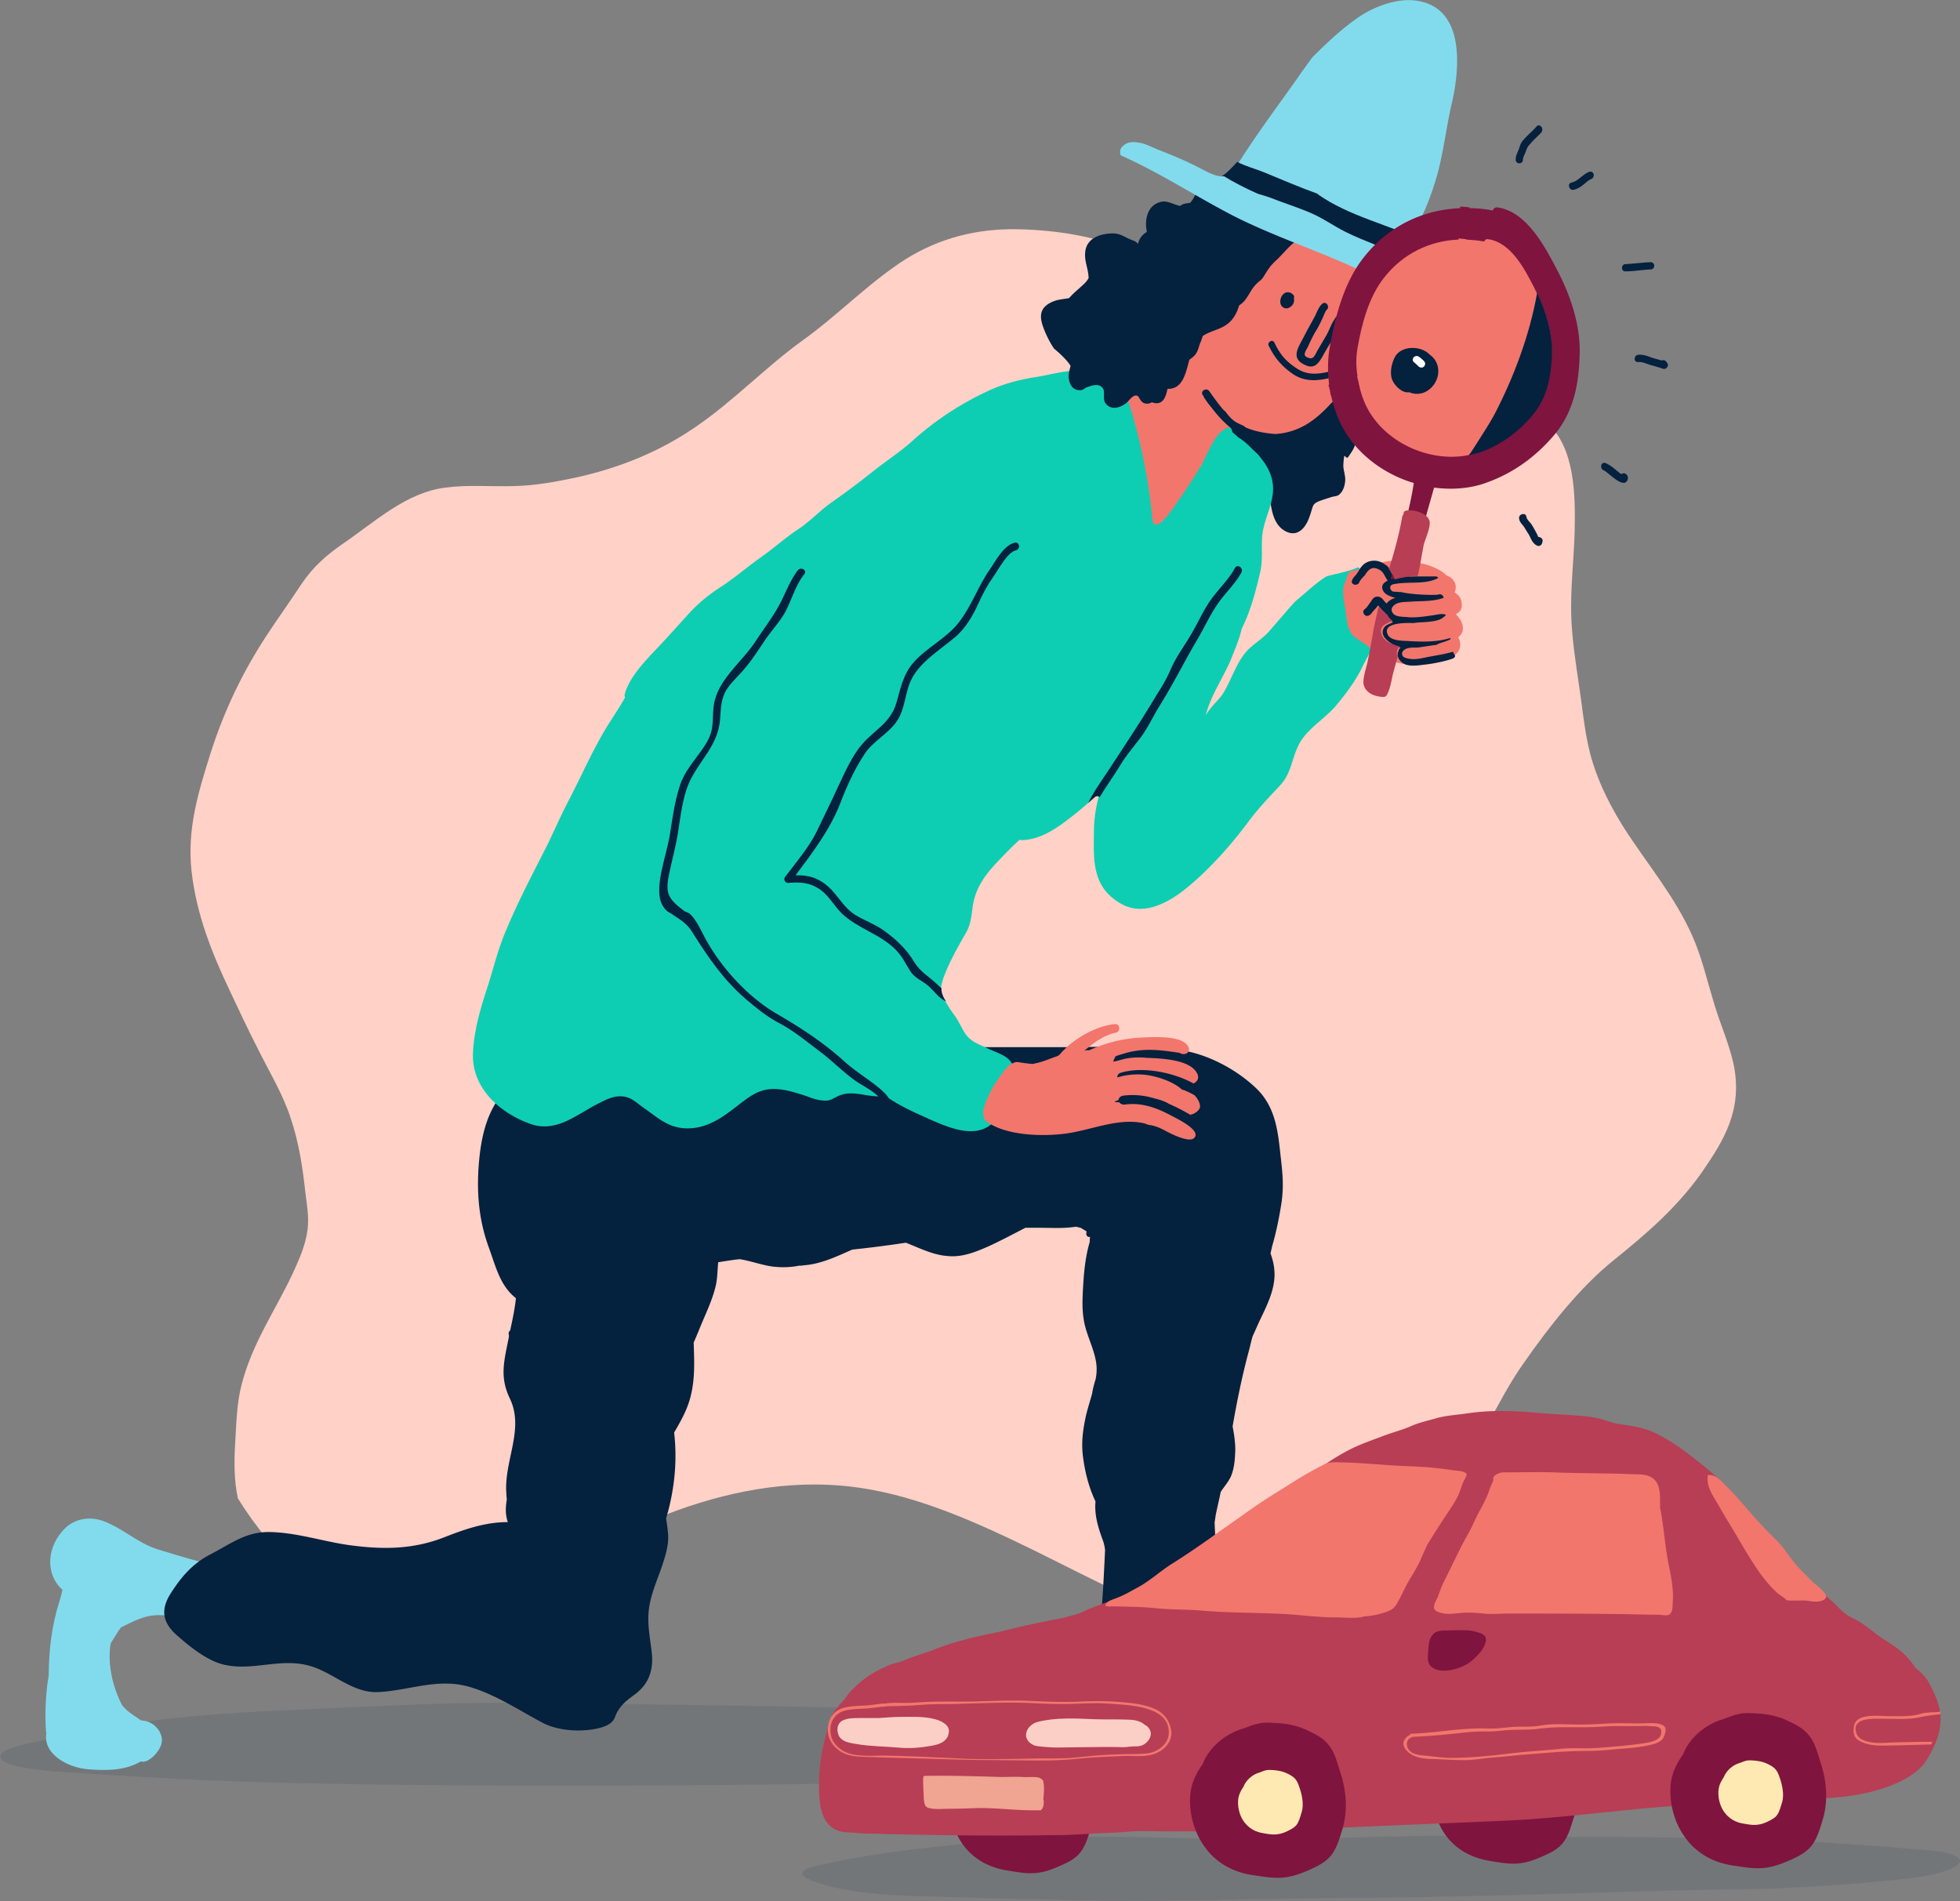 <svg width="400" height="388" fill="none" xmlns="http://www.w3.org/2000/svg"><rect width="100%" height="100%" fill="#808080" stroke="none"/><g clip-path="url(#clip0)"><path d="M353.801 217.239c-.938-4.296-2.736-8.202-3.987-12.42-1.407-4.609-2.501-9.452-4.455-13.826-3.596-8.124-9.303-14.764-13.993-22.107-2.58-4.14-4.847-8.515-6.332-13.28-1.563-4.999-1.954-10.233-2.736-15.389-.703-4.843-1.485-9.686-1.641-14.607-.157-5.781.547-11.483.703-17.186.157-7.264.078-16.873-5.472-21.95-5.003-4.609-12.273-6.874-18.448-6.874-8.599 0-17.588 3.203-26.187 1.562-8.599-1.64-14.462-6.952-20.403-13.983-5.55-6.561-11.804-12.42-19.386-15.7-7.426-3.204-15.869-4.532-23.764-4.688-8.208-.156-15.869 1.719-22.982 6.171-7.427 4.765-13.68 11.327-20.872 16.483-7.504 5.39-14.071 12.342-21.731 17.576-7.505 5.233-16.025 8.592-24.702 10.467-4.065.86-8.287 1.64-12.508 1.719-4.69.156-9.302-.313-13.992.312-8.052 1.016-14.227 6.874-20.872 11.405-3.361 2.344-6.097 4.687-8.52 8.28-2.346 3.594-4.847 7.031-7.192 10.624-4.847 7.421-8.52 15.076-11.335 23.825-2.502 7.968-4.847 15.467-3.908 24.138 1.016 8.905 4.142 16.717 7.895 24.606 1.798 3.828 3.596 7.656 5.55 11.483 2.345 4.765 5.16 9.296 6.8 14.374 1.642 4.843 2.424 9.92 2.971 14.998.313 2.578.782 5.077.47 7.655-.392 3.281-1.799 6.328-3.128 9.218-3.517 7.421-8.207 14.139-10.318 22.419-1.016 3.75-1.095 8.124-1.33 12.03-.234 3.749-.234 7.577.548 11.248 3.596 5.781 7.895 11.015 12.82 15.389 10.71 9.53 24.311 10.702 37.444 6.015 12.273-4.374 22.904-12.342 35.02-17.263 11.804-4.844 24.468-7.734 37.21-6.797 12.507.938 24.233 5.781 35.489 11.093 12.351 5.859 24.311 12.655 37.288 17.185 10.944 3.906 22.357 6.406 33.613 2.5 3.283-1.172 6.254-2.656 9.224-4.374 1.798-3.75 3.049-7.656 4.378-11.562 1.72-4.765 4.221-8.983 5.941-13.748 1.72-4.921 4.065-8.827 6.488-13.28 2.423-4.452 4.69-8.827 7.583-12.889 5.237-7.499 11.491-15.466 18.448-21.013 6.566-5.312 12.585-10.467 17.667-17.576 4.768-6.874 8.52-13.045 6.644-22.263z" fill="#FFD1C7"/><path opacity=".1" d="M269.533 353.942c-11.335-2.11-25.093-2.734-37.287-3.594-14.149-.937-28.376-1.093-42.682-1.406-14.07-.312-28.141-.703-42.212-.859-14.931-.156-29.861-.547-44.792-.547-14.462 0-28.845.859-43.228 1.484-13.055.547-26.031 1.485-38.07 3.672-4.846.859-9.77 1.875-14.383 2.89-2.189.469-5.628 1.25-6.488 2.265-2.502 3.047 11.178 3.75 15.79 4.062 13.368.86 26.891 1.641 40.493 1.953 34.473.781 69.416.781 103.967.313 15.009-.156 30.487-.391 45.183-1.719 10.866-.937 21.731-1.64 32.519-2.578 10.944-.078 25.405.157 35.411-1.796 7.348-1.25.157-3.359-4.221-4.14zM399.062 378.782c-2.032-1.015-5.941-1.171-8.755-1.406-5.159-.468-10.319-.781-15.556-1.172-19.387-1.327-39.32-1.249-58.863-1.328-10.24-.078-20.559-.312-30.721-.078-7.27.157-14.54.391-21.731.703-3.753-.078-7.583-.078-11.335-.156-9.928-.078-19.777-.547-29.705-.469-9.381.079-18.527.704-27.594 1.641-8.599.937-17.276 1.875-25.25 3.671-1.641.391-5.159.86-5.706 1.875-.547.938 1.72 1.797 3.205 2.265 5.941 2.031 14.54 2.578 21.732 2.735 9.849.312 19.699.546 29.626.781 18.449.39 36.819-.235 55.189-.469 3.987 0 8.051 0 12.038-.078 1.564 0 3.127-.078 4.69-.078 16.651-.313 33.223-.86 49.873-1.328 9.146-.235 18.136-.156 27.282-.703 4.456-.235 8.99-.547 13.367-.938 4.143-.39 8.912-.703 12.82-1.484 3.127-.625 8.521-2.421 5.394-3.984z" fill="#04213E"/><path d="M54.25 321.992c-.703-.624-1.797-.624-2.579-.781-2.11-.39-4.3-.781-6.41-1.328-4.378-1.015-8.833-2.343-13.133-3.671-4.143-1.328-7.191-4.375-11.1-5.781-2.658-.937-5.628-.546-7.739 1.485-3.674 3.593-4.221 9.217-.547 12.576-.156.703-.313 1.406-.547 2.109-1.72 5.39-2.19 10.155-2.267 15.467-.078.469-.157 1.016-.235 1.484-.39 3.047-.547 6.64-.312 9.687 0 .156 0 .39.078.546-.704 4.297 4.456 7.031 8.599 7.343 3.36.235 6.879.313 10.005-1.25.235-.156.47-.234.782-.39.156.078.391.156.547.078 1.486-.234 3.127-2.187 3.518-3.515.547-1.797-.704-3.672-2.267-4.453-.547-.312-1.25-.39-1.876-.468-.938-.625-1.876-1.25-2.658-1.875-.469-.391-.782-.781-1.172-1.172-2.033-3.906-3.05-8.749-2.346-12.655.704-1.093 1.33-2.265 2.111-3.281 2.501-1.171 4.612-2.499 7.817-2.499.86 0 1.954.156 3.049.156 1.329.312 2.658.547 3.908.859 3.44.703 7.036 2.109 10.553 2.422 1.33.078 2.502 0 3.284-1.016 1.094-.546 1.328-1.484 1.485-3.124.234-2.031 1.094-5.468-.547-6.953z" fill="#82DBED"/><path d="M261.56 245.283c.469-3.515.156-6.093-.235-9.53-.547-5.156-1.094-9.999-5.081-13.749-3.909-3.671-9.381-6.639-14.696-7.577-7.505-1.25-15.4-.703-23.061-.703h-25.64c-3.83 0-7.426.235-11.256.625-3.44.391-6.801.156-10.319.781-2.97.469-6.097 1.172-9.146 1.484-1.094-.078-2.11 0-3.127.157-1.563 0-3.126-.157-4.612-.078h-.234c-1.642-.469-3.361-.86-5.081-1.25-6.254-1.25-12.429-1.094-18.761-1.094-5.785 0-11.648-.625-17.198 1.484-4.299 1.641-8.52 4.531-11.256 8.281-3.05 4.14-3.909 9.608-4.222 14.685-.312 5.468.235 10.624 2.111 15.78 1.407 3.827 2.267 7.811 5.55 10.389-.234 2.187-.703 4.374-1.172 6.562-.157.156-.313.312-.313.547 0 .156 0 .39.078.546 0 .157-.078.313-.078.469-.938 4.765-1.876 7.89.234 12.342 3.049 6.25-1.25 12.811-.703 19.451 0 .469.078.859.078 1.25-.156.937-.234 1.875-.156 2.812.078.547.156 1.172.391 1.719-4.612 0-8.677 1.406-13.055 3.124-6.254 2.422-12.195 2.5-18.84 1.641-5.471-.703-10.865-2.578-16.493-2.734-5.003-.157-8.052 2.343-12.273 4.53-3.674 1.875-6.02 4.609-8.286 8.202-1.954 3.203-1.485 5.781 1.329 8.281 2.736 2.421 6.566 5.546 10.24 6.171 5.707 1.093 11.179-1.562 17.041.156 4.847 1.406 8.677 5.624 13.993 5.312 6.02-.313 11.647-2.734 17.745-1.25 5.394 1.328 10.787 4.921 15.634 7.499 3.361 1.797 8.599 2.031 12.195.938.938-.313 1.641-.625 2.267-1.406.39-.547.469-1.094.781-1.641 1.016-1.797 2.189-2.578 3.752-3.749 2.971-2.266 3.753-5.312 3.284-8.828-.313-2.577-.782-4.999-.626-7.577.235-3.437 1.642-6.405 2.736-9.608.704-2.109 1.485-4.531 1.251-6.796-.078-.937-.235-2.031-.391-3.047.156-.468.235-.937.391-1.327 1.407-5.39 1.876-10.702 1.251-16.17.86-1.485 1.719-2.969 2.423-4.609 1.954-4.531 1.72-9.062 1.563-13.749.313-.703.626-1.484.938-2.187 1.173-3.046 2.736-6.015 3.518-9.217.391-1.563.391-3.281.547-5 1.486-.234 2.893-.469 4.378-.625 2.501.391 5.081 1.406 7.27 1.563 1.641.156 3.283.078 4.846-.235.313 0 .626 0 .938-.078 3.518-.234 6.723-1.797 9.928-3.203 3.674-.39 7.348-.859 10.944-1.406.156.078.235.078.391.156 2.736 1.094 5.394 2.422 8.364 2.578 2.971.235 5.707-.937 8.364-2.109 2.502-1.172 4.847-2.421 7.27-3.671h2.893c2.345 0 4.612.156 6.957-.156.156 0 .234 0 .391-.079.312.079.703.157 1.016.235.313.156.625.39.938.547.078.078.234.156.313.234-.235.469 0 1.172.625 1.094h.078c-.078.312-.078.703-.078 1.015-.86 2.89-1.173 6.015-1.329 8.749-.156 2.656-.313 5.156.235 7.812.625 3.046 2.579 6.405 2.501 9.53 0 .625-.078 1.328-.234 2.031a19.361 19.361 0 0 0-.704 2.89c-.469 1.718-1.016 3.359-1.329 4.843-.547 2.656-.86 4.999-.547 7.734.391 3.202 1.172 6.405 2.58 9.373-.235 2.656.469 5.156 1.485 7.89.234.625.391 1.328.469 2.031-.157 3.359-.313 6.64-.547 10.077-.235 3.359-1.017 7.421 2.814 8.983 3.596 1.484 8.208-.39 11.022-2.656.625-.468 1.172-1.015 1.72-1.64 1.016-.313 1.876-.937 2.423-1.953.469-.781.625-1.64.703-2.578 1.095-1.953 1.955-4.062 2.58-6.171.235-.312.469-.703.704-1.094 1.485-2.734 1.016-5.624.938-8.592.078-.547.156-1.016.234-1.563.313-1.562.704-3.124 1.016-4.687.704-1.093 1.72-2.187 2.189-3.437.626-1.64.704-3.28.782-5.077 0-1.641-.235-3.203-.547-4.843.86-5 1.876-9.999 3.205-14.998.312-1.094.547-2.266.86-3.359.469-1.016.938-2.11 1.407-3.125 1.563-3.281 3.361-6.718 3.048-10.389-.078-1.172-.391-2.344-.781-3.438.078-.468.234-.937.312-1.406.86-2.968 1.486-6.014 1.955-9.139zM275.396 81.865c-1.095-.703-2.267-.312-3.362.156-2.657.938-5.003 2.5-7.739 3.437-2.814.938-5.55.782-8.364 1.328a4.524 4.524 0 0 0-1.641.547c-.313-.156-.548-.312-.86-.312a.708.708 0 0 0-.547.234 6.726 6.726 0 0 0-1.408-1.093c-.469-.235-1.25.078-1.172.624.078.625.391 1.25.782 1.797.39.547.86 1.016 1.485 1.406.391.313.782.547 1.172.86.157.078.235.156.391.156 1.486 1.328 2.814 2.421 3.596 4.53.782 2.11 1.173 4.219 1.485 6.484.313 2.343.782 5.156 3.127 6.405 2.502 1.328 4.143-.781 4.847-2.812 1.172-3.124.078-2.734 4.456-4.14.469-.156 1.016-.156 1.485-.39 1.016-.703 1.407-2.11 1.407-3.281 0-.86-.391-1.953-.391-2.813.235-3.827.313-.546 1.173-1.952.703-1.094 1.094-1.484 1.407-2.969.625-2.187.938-6.796-1.329-8.202z" fill="#04213E"/><path d="M279.773 120.689c-.547-1.953-1.407-3.828-2.579-4.922-2.033.938-4.3 1.25-6.488 1.875-2.267 1.406-4.222 3.359-6.332 5.078-.313.312-.626.703-.938 1.015a20460.11 20460.11 0 0 0-4.456 5.156c-1.251 1.406-2.971 2.421-4.299 3.749-2.346 2.422-3.284 6.015-5.082 8.905-.703 1.172-2.657 2.813-3.517 4.453.938-4.062 3.908-8.202 5.315-11.874.782-1.953 1.564-3.827 2.033-5.858 1.798-3.515 2.892-7.812 3.752-11.483.547-2.422.234-4.765.391-7.187.234-3.125 1.876-5.859 2.189-8.905.312-2.734-.782-5.234-2.502-7.265-.469-.703-1.172-1.25-1.72-1.797-.859-.859-1.719-1.718-2.814-2.343-.391-.39-.781-.703-1.172-1.015l-.469-1.406c-.079-.235-.235-.313-.391-.47-.157-.155-.391-.155-.626-.155-.39-.079-.781.156-.781.625-.078 0-.157 0-.235.078-.156 0-.312 0-.469.078-.469 0-.938.625-.625 1.171 0 .079.078.079.078.157-1.407 1.562-2.111 3.515-2.97 5.39-.157.39-.001.78.234 1.015l-1.173 1.64c-2.345 3.438-4.768 6.797-7.113 10.234v-.235c0-3.124 1.172-6.483 1.329-9.608.234-3.984 1.172-10.702-2.423-13.592-4.065-3.28-9.928-7.42-15.322-7.577-3.283-.078-6.41.937-9.615 1.406-3.205.547-6.175 1.328-9.068 2.656a62.115 62.115 0 0 0-15.712 10.311c-2.502 2.265-5.316 4.062-7.974 6.171a169.745 169.745 0 0 1-8.442 6.328c-2.501 1.718-4.456 3.983-7.035 5.624-2.58 1.718-4.769 3.749-7.348 5.546-2.893 2.031-5.629 4.453-8.599 6.327-2.502 1.641-4.612 3.438-6.567 5.625-2.345 2.578-4.69 5.234-7.113 7.733-2.111 2.266-4.847 5.312-5.628 8.359-.079.234 0 .468.078.625-1.329 2.421-2.971 4.686-4.378 7.108-2.579 4.453-4.612 9.061-6.957 13.592-2.032 3.828-3.674 7.89-5.706 11.717-2.502 4.922-5.082 9.921-7.192 14.999-1.642 3.749-2.58 7.733-3.83 11.639-1.408 4.296-2.737 8.749-2.971 13.28-.47 7.186 5.316 12.498 11.804 14.763 3.048 1.094 6.019.157 8.677-1.328 1.798-.937 3.517-2.109 5.315-2.968 1.955-1.015 3.987-1.953 6.254-.937 1.016.468 1.876 1.328 2.814 1.953 2.814 1.952 4.769 3.905 8.286 4.14 4.065.234 7.192-1.797 10.319-4.219 2.189-1.64 4.143-3.437 6.957-3.749 2.032-.234 4.456.39 6.41 1.015 1.407.391 2.736 1.094 4.221 1.25 1.876.235 2.033-.234 3.44-.859 3.127-1.484 6.332.547 9.615-.078 2.501 1.796 5.315 3.124 8.13 4.374 5.706 2.578 12.507 5.625 15.868-1.796 1.016-2.266 2.658-5 2.345-7.578-.312-2.89-2.736-3.437-5.159-4.53-1.876-.938-3.752-1.406-4.925-3.281-.781-1.172-1.25-2.422-2.11-3.593-1.173-1.563-2.111-3.203-2.893-4.844.235-2.187 1.017-3.905 1.955-5.936 1.016-2.11 2.11-4.062 3.283-6.093.938-1.641 1.094-3.281 1.329-5.078.469-3.749 2.345-6.484 4.924-9.218 1.486-1.562 3.049-3.202 4.691-4.686.078.078.234.078.391.078h.39c4.065-.235 7.661-3.047 10.71-5.468 1.72-1.407 3.361-2.813 4.925-4.375-.782 2.656-1.251 5.312-1.251 8.124-.078 6.015-.391 11.405 5.628 14.764 4.69 2.656 10.084-.547 13.68-3.593 4.612-3.828 8.99-8.827 12.507-13.593 1.876-2.499 4.143-4.843 6.254-7.108 2.423-2.656 2.267-5.781 4.065-8.827 1.798-2.89 4.925-4.687 7.113-7.187 2.033-2.421 4.065-5.077 5.472-7.968 1.095-2.265 2.58-4.296 2.58-6.796.235-3.124 0-5.936-.782-8.748z" fill="#0DCEB2"/><path d="M277.663 48.744c-4.691-3.593-11.804-6.718-17.823-6.562-3.596.079-7.974 1.172-11.1 3.047-2.189 1.328-3.596 3.28-5.082 5.234-.547 1.718-.938 3.437-1.329 5.233-1.172 3.203-2.423 6.484-3.83 9.609-1.563 3.437-3.283 7.343-5.472 10.623-1.798.625-3.518 1.328-5.315 2.11 2.579 2.187 3.517 7.108 4.299 9.92a113.75 113.75 0 0 1 3.205 18.435c.078.079.078.079.078.157.938 2.421 5.003-4.14 5.628-5 1.486-2.109 2.815-4.218 4.143-6.405 1.173-1.953 2.736-6.562 5.082-7.655.39-.235.781-.235 1.172-.235-.078-.078-.156-.078-.234-.156.156-.078.312-.078.469-.078.156 0 .312-.078.469-.078H252.257c.391.078.782.078 1.251 0h.078c1.954 1.015 4.456 1.484 6.723 1.64 5.628-.39 9.068-3.593 12.585-7.655.157-.234.391-.234.547-.234 1.72-1.094 3.205-2.422 4.691-3.906.781-3.36 1.172-6.874 2.032-10.077 1.72-6.484 3.518-13.358-2.501-17.967z" fill="#F2766C"/><path d="M264.061 60.852c.078-.234.078-.469-.156-.703-.626-.625-1.486-.703-2.111 0-.469.547-.703 1.484-.313 2.187.391.625 1.173.781 1.72.39.704-.39 1.016-1.093.86-1.874 0 .078.078.078 0 0zM274.301 63.274h-.156c-.547-.157-.938.312-.938.703-.313.468-.704.859-.938 1.328-.625.937-.938 1.952-1.485 2.968-.626 1.094-1.251 2.11-1.876 3.203-.548.937-.782 1.953-1.876 1.562-1.408-.469-.548-1.328-.079-2.343.469-1.016.938-2.031 1.486-2.969.547-.86.938-1.64 1.328-2.5.157-.234.704-1.718.939-1.952.781-.547 0-1.875-.782-1.328-.782.625-1.095 1.64-1.564 2.578-.703 1.327-1.485 2.655-2.188 4.061-1.017 2.032-2.814 4.297-.235 5.703 2.111 1.172 2.971.234 4.065-1.719 1.485-2.734 3.361-5.312 4.612-8.046.391-.546.235-1.093-.313-1.25zM262.81 40.698c-3.908-1.797-7.348-4.53-11.647-5.312-.078 0-.078 0-.157-.078-.938.157-1.641.469-2.266 1.25-.079.156-.235.313-.313.469-1.095-.157-2.189.078-3.049.703-1.172.86-1.485 2.656-2.501 3.671-.547.078-1.095.156-1.329.235-.235.078-.469.234-.704.39-1.25-.234-2.579-1.094-3.752-.86-2.423.47-3.283 2.657-3.205 4.844 0 .313.078.781.156 1.328-.859.547-1.485 1.172-1.797 2.422-.235-.235-.47-.47-.86-.625-1.876-.625-2.658-1.64-4.769-1.484-2.501.156-5.003 1.171-5.159 3.983-.156 1.719.703 3.438.703 5.156a5.9 5.9 0 0 1-.859 1.094c-.782.78-2.111 1.796-3.127 2.968-.86.156-1.798.234-2.658.469-2.58.859-3.596 2.265-2.814 4.843.469 1.562 1.485 3.671 2.423 5 0 0 2.502 2.03 3.361 3.514-.234.938-.547 1.875-.312 2.89.312 1.485 1.25 2.266 2.579 2.032.391-.078.626-.39 1.017-.547.938-.313 2.579-1.016 3.361.312.391.547-.078 2.031.391 2.813 1.016 1.562 2.814 1.171 4.143.234.782-.547 1.485-1.953 2.423-1.64.391.156.626 1.171 1.329 1.484.625.234 1.173.156 1.642-.156.625.234 1.25.312 1.798 0 .859-.47 1.172-1.641 1.407-2.735 3.048.079 3.674-2.968 4.455-5.936.469-.313.938-.703 1.251-1.094.547-.781.625-1.406.938-2.265.235-.469.391-1.016.547-1.484 1.955-1.329 4.456-1.329 6.098-3.516.625-.78 1.016-1.718 1.329-2.734.469-.312.938-.703 1.328-1.25 1.017-1.406 1.173-2.187 2.502-3.437.625-.547.782-.547 1.251-1.328 1.016-1.64 1.25-2.03 2.579-3.28 1.251-1.172 2.189-2.422 3.518-3.516a17.874 17.874 0 0 0 1.72-1.718c.86-.938 1.876-1.485 2.892-2.11.704-.468 1.329-.937 1.876-1.484-2.579-1.328-5.159-2.265-7.739-3.515zM261.872 90.692c-2.736-.234-5.628-1.953-8.051-3.75-.235-.156-.548-.234-.782-.39-1.251-.469-2.111-1.406-2.971-2.578-.078-.078-.234-.156-.312-.234-1.095-1.25-2.033-2.578-2.971-3.906-.547-.781-1.876-.078-1.329.781.079.157.157.235.235.39v.079c.469.703 1.016 1.484 1.563 2.11 1.642 2.186 3.596 4.14 5.863 5.545.391.313.782.547 1.251.86.078.078.234.156.313.234 2.188 1.328 4.69 2.421 7.035 2.656 1.329 0 1.329-1.719.156-1.797z" fill="#04213E"/><path d="M271.565 75.772c-2.814.703-5.003.86-7.348-.86-1.954-1.327-3.126-2.811-4.143-4.999-.391-.78-1.485-.078-1.172.625 1.25 2.578 2.814 4.375 5.159 5.937 2.501 1.563 5.159 1.25 7.817.547.86-.234.547-1.484-.313-1.25z" fill="#04213E"/><path d="M303.381 61.946c-.547-.39-1.016-.703-1.564-1.094-1.876-.937-3.908-1.64-5.55-2.343-2.892-1.172-5.706-2.578-8.286-4.297-.078-.078-.156-.078-.234-.156.312-2.11.625-4.296.938-6.405.625-1.719 1.485-3.438 2.189-5a60.311 60.311 0 0 0 2.501-7.187c1.251-4.686 1.798-9.53 2.892-14.295 1.72-7.343 2.814-20.075-7.739-21.09-3.908-.391-8.598 1.483-11.725 3.749-3.205 2.265-6.176 5.077-8.99 7.89-1.251 1.718-2.501 3.436-3.674 5.155-3.908 5.468-7.895 10.858-11.491 16.56-2.345 3.672-4.065 2.813-7.661.938-2.814-1.484-5.862-2.734-8.833-3.906-.938-.39-1.876-.86-2.892-1.172-1.251-.312-2.58-.468-3.518.079-1.173.703-1.329 1.484-1.016 2.343 7.973 3.515 15.399 8.436 23.138 12.42 7.896 3.984 16.416 6.796 24.468 10.468 4.534 2.03 8.911 4.452 13.289 6.796.234.156.547.312.782.39.703.313 1.328.547 2.032.86 3.049 1.25 5.785 2.265 8.99 2.89 1.094.234 2.97 1.016 3.752-.234.86-1.485-.938-2.813-1.798-3.36z" fill="#82DBED"/><path d="M268.986 39.683l-.157-.157c-3.674-1.328-7.113-2.812-10.709-4.296-1.876-.781-3.83-1.25-5.628-2.187-.938 1.015-1.798 1.953-2.893 2.812 2.267 1.406 4.612 2.578 7.036 3.671 1.016.313 1.876.547 2.501.782 2.736 1.093 5.55 1.953 8.286 3.124 2.58 1.094 4.691 2.656 7.192 3.906 2.032 1.015 4.221 1.875 6.332 2.734 1.876.703 4.456 1.875 6.488 1.875.469 0 1.173-.313 1.876-.86.078-.078.078-.156.156-.234.235-.547.47-1.172.704-1.718-6.957-3.36-14.852-5-21.184-9.452z" fill="#04213E"/><path d="M262.81 350.661c-2.188-.235-4.534.469-6.801.39-3.674-.078-7.035-.859-10.318-2.656-3.909-2.109-7.739-5.936-6.879-10.779.469-2.578 1.798-4.609 1.563-7.343-.078-.86-1.329-.938-1.485-.157-2.423-1.796-6.41-1.171-8.911 0-.704.313-1.251.782-1.564 1.407-.391-.079-.938.156-.938.781 0 5.312-2.501 11.405-4.456 16.248-.312.703-.547 1.484-.625 2.187-.235 0-.469.078-.547.391 0 .078 0 .156-.078.156v.078c-.079.312-.157.703-.157 1.015-.469 2.344-1.485 4.765-1.016 7.109.391 1.797 2.267 2.968 3.909 3.593 1.876.703 4.533.156 6.331-.625.626-.312 1.329-.625 2.033-1.015 1.954.625 3.987 1.093 5.628 1.64 5.472 1.641 10.944 2.656 16.494 1.094 3.831-1.094 9.615-3.359 10.944-7.734.782-2.421-.469-5.546-3.127-5.78z" fill="#82DBED"/><path d="M229.119 223.645c2.267-.313 4.455-.078 6.488.547 1.016.234 1.954.546 2.814 1.015.078.078.234.156.313.156.469.235 1.016.469 1.485.703.782.391 1.798.938 2.736 1.485.156-.079.313-.157.469-.157.86-.39 1.407-.937 1.485-1.484 0-.859-.469-1.64-1.094-2.343-.547-.313-1.095-.625-1.72-.86-.234-.156-.547-.234-.86-.312-1.798-1.64-4.925-2.656-7.113-2.968a14.348 14.348 0 0 0-4.847.156c-.391.078-.86.234-1.251.312 0-.39.157-.781.704-.937 4.299-1.328 10.631-.156 14.852 2.187 1.955-1.015.469-2.968-.938-3.671-2.189-1.25-5.941-1.485-8.677-1.563-.547-.078-1.094-.078-1.72-.078-.859 0-1.641.078-2.501.235-.469.078-1.642.468-2.501.625 0-.391.234-.704.39-1.016v-.078c1.329-.469 2.971-.937 3.596-1.016 3.283-.625 6.332-.156 9.537.313.547.469 1.798.312 1.876-.625v-.156a.886.886 0 0 0-.234-.625c-1.251-2.266-7.505-1.797-9.537-1.719-3.596.156-7.27 1.094-10.553 2.578-.391 0-.704 0-1.016.078l1.172-.937c1.564-1.25 3.361-2.344 5.316-2.734.938-.235.781-1.875-.235-1.719h-.312c-3.909.547-8.365 3.047-11.101 6.328l-.469.234c-.938.312-1.876.703-2.814 1.015-.703.235-1.407.391-2.11.547-1.017-.078-2.033-.234-3.049-.39h-.391c-.078 0-.156 0-.235.078-1.172.39-1.876 1.328-2.501 2.187-1.173 1.562-2.267 3.203-2.97 4.921-.47 1.094-1.408 3.203-.704 4.297 0 .234.078.468.391.625 3.908 2.89 11.256 3.124 16.103 2.499 4.925-.625 10.24-3.046 15.243-2.265a6.182 6.182 0 0 1 1.72.469c1.407.156 2.58.703 3.83 1.406.782.39 4.378 2.265 5.472 1.328 1.72-1.563-3.595-4.062-4.612-4.609-2.892-1.563-6.019-2.734-9.458-2.266-.548.079-.938-.156-1.173-.468-.469 0-.86 0-.938-.156.235-.079.469-.157.782-.313.078-.312.234-.703.86-.859z" fill="#F2766C"/><path d="M320.813 359.878c-.547-1.64-.938-3.437-2.032-4.843-1.095-1.484-2.502-2.109-4.143-2.89-1.877-.859-3.909-1.25-6.02-1.406-1.016-.078-2.188-.156-3.205.078-1.094.156-2.11.703-3.205 1.015-3.283.938-6.41 3.594-7.582 6.718-1.095 1.485-1.955 3.203-2.267 5.078-.547 3.515.469 7.733 2.501 10.702 2.111 3.046 5.316 4.843 9.068 5.468 1.954.312 3.83.703 5.863.547 1.876-.157 3.518-.782 5.237-1.563 1.486-.625 3.127-1.484 4.065-2.812 1.095-1.484 1.564-3.359 2.111-5.077 1.172-3.594.782-7.578-.391-11.015zM222.318 361.831c-.547-1.64-.938-3.437-2.033-4.843-1.094-1.484-2.501-2.109-4.143-2.89-1.876-.86-3.908-1.25-6.019-1.406-1.016-.078-2.189-.157-3.205.078-1.094.156-2.11.703-3.205 1.015-3.283.938-6.41 3.594-7.582 6.718-1.095 1.484-1.955 3.203-2.267 5.078-.548 3.515.469 7.733 2.501 10.702 2.111 3.046 5.316 4.843 9.068 5.468 1.954.312 3.83.703 5.863.546 1.876-.156 3.517-.781 5.237-1.562 1.485-.625 3.127-1.484 4.065-2.812 1.094-1.484 1.563-3.359 2.111-5.078 1.172-3.593.781-7.577-.391-11.014z" fill="#7F143F"/><path d="M395.779 348.63c-.391-1.797-1.251-3.516-2.111-5.156-.625-1.172-1.641-2.187-2.736-3.046-.86-1.25-1.876-2.5-3.127-3.516-1.485-1.25-3.283-2.187-4.846-3.359-1.407-1.093-2.736-2.187-4.378-3.046-.938-.469-1.876-.938-2.579-1.641-.782-.703-1.486-1.484-2.267-2.187-3.283-2.89-6.567-5.78-9.459-8.983-2.97-3.203-5.55-6.718-8.208-10.155-2.501-3.125-5.316-5.859-8.599-8.515-2.97-2.421-6.175-4.843-9.693-6.561-1.798-.86-3.674-1.25-5.628-1.563-1.016-.156-2.033-.234-3.049-.547-1.094-.312-2.11-.703-3.205-.937-1.876-.391-3.908-.469-5.785-.625-2.266-.156-4.612-.234-6.879-.469-4.69-.39-9.146-.546-13.836.157-2.032.312-4.065.39-6.097.937-1.876.547-3.752.937-5.472 1.719-1.798.781-3.752 1.249-5.55 1.952-2.033.782-4.143 1.485-6.098 2.422-3.752 1.797-6.957 4.218-10.318 6.484-1.798 1.25-3.518 2.577-5.472 3.671-1.72.937-2.892 2.187-4.378 3.359-3.361 2.656-6.957 5.078-10.474 7.499-1.877 1.25-3.675 2.734-5.707 3.75-1.72.859-3.361 1.953-5.159 2.812-1.954.937-3.987 1.953-6.019 2.812-2.111.937-4.3 1.64-6.41 2.5-.86.39-1.642.781-2.58 1.093-1.094.313-2.189.625-3.361.86-2.189.39-4.3.859-6.489 1.328-2.266.468-4.455 1.093-6.722 1.562-2.267.469-4.534.937-6.723 1.562-2.111.547-4.143 1.25-6.097 2.031-1.876.703-3.909 1.25-5.707 2.031-.86.391-1.876.547-2.736.859-1.016.391-1.954.86-2.892 1.328a20.288 20.288 0 0 0-4.612 3.438c-.782.703-1.407 1.484-1.954 2.343l-.469.469c-.548.625-1.173 1.328-1.642 2.031-1.094 1.64-1.329 3.749-1.876 5.546-1.016 3.749-1.407 7.811-1.173 11.639.157 2.734.782 6.093 3.987 7.187.782.234 1.72.312 2.502.312 1.172.078 2.345.235 3.517.235 2.424 0 4.847.156 7.192.156 10.162.234 20.403.312 30.565.156 2.658 0 5.315-.156 7.895-.312 2.423-.157 4.925-.157 7.348-.391 2.502-.234 5.159-.078 7.661-.078h7.582c5.081 0 10.241.156 15.322-.078 5.159-.235 10.24-.547 15.399-.781 10.397-.469 20.872-.86 31.269-1.328 10.318-.469 20.559-1.875 30.877-2.734 10.397-.86 20.872-1.328 31.347-1.719 4.846-.156 9.537-.547 14.071-1.953 3.674-1.172 7.817-3.046 9.615-6.249 1.876-3.047 3.283-6.64 2.423-10.311z" fill="#B73E55"/><path d="M190.815 350.895c-2.267-.625-4.847-.469-7.192-.469-1.485 0-2.97.157-4.377.235h-4.065c-.938 0-1.876 0-2.736.312-1.329.391-1.798 1.562-1.407 2.89.469 1.641 2.345 1.875 3.83 2.11 2.736.468 5.628.468 8.364.703 2.189.234 4.378.078 6.567-.313 1.641-.234 3.596-.781 3.83-2.734.313-1.484-1.485-2.422-2.814-2.734zM234.591 352.926c-.235-.391-.548-.703-.938-.859-.938-.938-2.58-1.094-3.831-1.094-2.189-.078-4.299 0-6.488-.078-3.83-.156-7.817-.391-11.569.547-2.345.625-3.44 3.437-.938 4.687.625.312 1.407.312 2.032.39.938.078 1.876.157 2.814.157 1.955 0 3.987-.079 5.941-.079 2.424 0 4.769-.078 7.192 0 .938.079 1.72-.156 2.658-.156.86 0 1.329 0 2.11-.468.938-.625 1.72-1.875 1.017-3.047z" fill="#FBCFC6"/><path d="M239.046 353.317c-.234-1.875-1.329-3.516-3.048-4.375-2.189-1.093-4.925-1.328-7.348-1.562-2.815-.235-5.55-.235-8.365-.078-3.439.156-6.8 0-10.24-.157-3.283-.156-6.488 0-9.771.079-3.049.156-6.176 0-9.225.078-1.641 0-3.205.156-4.768.234-1.329.078-2.658 0-3.987 0-.39.078-.86.078-1.25.078-.079 0-.079.078-.079.078h-.312c-1.251 0-2.502.313-3.752.391-1.329.078-2.58.078-3.909.312-2.189.313-3.674 1.641-3.987 3.828-.312 1.953.469 3.671 1.955 4.843 1.876 1.562 4.299 1.484 6.644 1.562 2.814.079 5.628.157 8.364.235 5.863.156 11.648.39 17.511.39 5.55 0 11.178.313 16.728-.312 2.971-.313 5.941-.391 8.99-.547 2.267-.078 5.003.391 7.035-.703 1.485-.625 3.049-2.343 2.814-4.374zm-.547.781c-.156 1.406-1.251 2.578-2.501 3.202-1.251.704-2.736.625-4.065.704-2.423 0-4.925.078-7.348.234-2.424.156-4.847.547-7.27.625-2.423.078-4.769 0-7.192.078-5.081.078-10.162.234-15.165-.078-4.925-.235-9.849-.469-14.852-.547-2.58 0-6.098.391-8.365-1.172-1.485-1.015-2.267-2.265-2.267-4.062 0-2.031 1.173-3.515 3.127-3.984 1.407-.312 2.814-.312 4.221-.39 1.251-.078 2.502-.313 3.753-.391h.234c.078 0 .078-.078.156-.078 1.877 0 3.831-.078 5.707-.156.313-.078.625-.078.938-.078h-.625c.469 0 1.016 0 1.485-.078 2.345-.157 4.768-.078 7.113-.157 5.081-.156 10.163-.39 15.244-.156 2.658.156 5.237.235 7.895.156 2.423-.078 4.768-.234 7.113-.078 3.909.313 13.29.235 12.664 6.406z" fill="#F2766C"/><path d="M273.441 361.441c-.547-1.719-1.016-3.672-2.188-5.156-1.173-1.562-2.658-2.265-4.456-3.125-1.954-.937-4.221-1.406-6.41-1.484-1.094-.078-2.345-.156-3.44.078-1.172.235-2.267.703-3.361 1.094-3.518 1.015-6.879 3.828-8.13 7.187-1.172 1.64-2.11 3.437-2.423 5.389-.625 3.75.469 8.281 2.736 11.405 2.267 3.281 5.706 5.234 9.693 5.859 2.111.312 4.143.703 6.254.547 2.032-.156 3.83-.859 5.628-1.641 1.564-.703 3.283-1.562 4.378-2.968 1.172-1.562 1.719-3.593 2.267-5.39 1.172-3.906.703-8.124-.548-11.795z" fill="#7F143F"/><path d="M265.39 365.425c-.235-.703-.469-1.563-.938-2.188-.469-.625-1.095-.937-1.876-1.328-.86-.39-1.72-.546-2.658-.625-.469 0-.938-.078-1.407 0-.469.079-.938.313-1.407.469-1.485.391-2.814 1.562-3.361 2.969-.47.703-.86 1.406-1.017 2.265-.234 1.562.157 3.437 1.095 4.765.938 1.328 2.345 2.187 4.065 2.422.859.156 1.719.312 2.579.234.86-.078 1.564-.313 2.345-.703.626-.313 1.407-.703 1.798-1.25.469-.625.704-1.484.938-2.265.547-1.485.313-3.203-.156-4.765z" fill="#FFE9B2"/><path d="M371.468 359.488c-.547-1.719-1.017-3.672-2.189-5.156-1.173-1.562-2.658-2.265-4.456-3.125-1.954-.937-4.221-1.406-6.41-1.484-1.094-.078-2.345-.156-3.439.078-1.173.235-2.267.703-3.362 1.094-3.517 1.016-6.879 3.828-8.129 7.187-1.173 1.64-2.111 3.437-2.424 5.39-.625 3.749.469 8.28 2.736 11.405 2.267 3.28 5.707 5.233 9.693 5.858 2.111.313 4.143.703 6.254.547 2.033-.156 3.83-.859 5.628-1.64 1.564-.703 3.284-1.563 4.378-2.969 1.173-1.562 1.72-3.593 2.267-5.39 1.172-3.906.703-8.124-.547-11.795z" fill="#7F143F"/><path d="M363.416 363.472c-.234-.703-.469-1.563-.938-2.188-.469-.625-1.094-.937-1.876-1.328-.86-.39-1.72-.546-2.658-.625-.469 0-.938-.078-1.407 0-.469.079-.938.313-1.407.469-1.485.391-2.814 1.562-3.361 2.969-.469.703-.86 1.406-1.017 2.265-.234 1.562.157 3.437 1.095 4.765.938 1.328 2.345 2.187 4.065 2.422.86.156 1.719.312 2.579.234.86-.078 1.564-.313 2.345-.703.626-.313 1.408-.703 1.798-1.25.469-.625.704-1.484.938-2.265.548-1.406.313-3.203-.156-4.765z" fill="#FFE9B2"/><path d="M299.238 300.745c-.625-.547-1.642-.547-2.502-.625-1.407-.234-2.814-.391-4.299-.547-3.049-.312-6.175-.312-9.302-.547-3.049-.234-6.098-.468-9.146-.547-1.095 0-2.502-.156-3.518.313s-2.111 1.094-3.127 1.64c-2.501 1.406-4.846 2.969-7.27 4.453a109.684 109.684 0 0 0-6.253 4.218c-4.847 3.359-9.537 6.874-14.54 9.999-2.502 1.562-4.612 3.593-7.27 4.999-1.329.703-2.58 1.485-4.065 2.031-.703.313-1.876.547-2.189 1.25-.234.078-.234.469.157.469h.391c.156.156.312.078.469 0 3.048.078 6.097.078 9.067.39 3.049.313 6.176.235 9.225.469 6.019.547 12.116.391 18.135.781 3.127.235 6.254.625 9.381.625 2.032 0 4.143.313 6.019-.234h.156c1.407-.078 2.971-.469 4.3-.937 1.016-.391 1.563-.782 2.11-1.797.782-1.328 1.407-2.812 2.189-4.218.86-1.485 1.798-2.891 2.501-4.453.469-1.094.938-2.187 1.486-3.281a183.178 183.178 0 0 1 4.143-6.483c.86-1.328 1.798-2.656 2.345-4.062.234-.625.469-1.328.703-1.953.235-.547.626-1.094.782-1.719 0-.078 0-.156-.078-.234zM340.434 318.79c-.547-2.969-.782-5.859-1.251-8.827-.078-.704-.234-1.485-.391-2.188v-1.25c0-1.874 0-4.374-2.267-5.233-.938-.391-2.188-.391-3.283-.391-1.798-.078-3.674-.156-5.472-.156-3.596-.078-7.113-.078-10.709-.234-3.44-.079-6.801 0-10.241 0-.859 0-2.423.703-2.032 1.562-.313.781-.704 1.562-.938 2.343-.469 1.25-1.094 2.5-1.72 3.672-.547.937-1.016 1.953-1.485 2.968-.625 1.406-1.407 2.656-2.111 3.984-1.25 2.422-2.423 4.921-3.674 7.421-.547 1.015-.938 2.109-1.329 3.203-.234.703-1.016 1.796-.859 2.578.156.624 1.016.859 1.641 1.015 1.407.313 2.814 0 4.221-.078 1.486-.078 2.814 0 4.3.156 1.641.156 3.361 0 5.003 0 6.8 0 13.601 0 20.48.078 3.362 0 6.801.157 10.163.157.703 0 1.641.312 2.267-.079.625-.468.625-1.796.625-2.421.234-2.812-.391-5.546-.938-8.28zM372.093 324.804c-.782-.859-1.798-1.562-2.658-2.421-1.25-1.328-2.579-2.5-3.674-3.984-.86-1.094-1.641-2.344-2.579-3.359-1.173-1.25-2.346-2.343-3.518-3.593-2.58-2.734-4.769-5.625-7.505-8.281-.781-.781-1.954-2.187-3.361-2.109h-.234c-.469 2.188 1.016 4.219 2.11 6.093a166.033 166.033 0 0 0 2.971 5c1.719 2.89 3.439 5.937 5.394 8.749 1.094 1.484 2.266 2.968 3.674 4.218.39.39 1.328.859 1.876 1.484 1.485.234 3.048-.078 4.534.156.938.157 2.423.313 3.205-.312.703-.547.234-1.094-.235-1.641z" fill="#F2766C"/><path d="M212.937 367.065c.079-.937.235-2.265 0-3.281v-.234a1.602 1.602 0 0 0-1.172-.781c-.938-.157-2.111 0-3.127-.079-1.407-.078-2.892 0-4.299 0-5.238-.156-10.397-.312-15.556-.234-.313 0-.391.234-.313.391 0 0-.078.078-.078.156 0 1.406.078 2.89.156 4.296.078.547.078 1.172.625 1.563 1.017.546 3.44.312 4.534.312 2.033 0 4.143-.078 6.176-.156 3.908 0 7.895.547 11.882.469h.625c.547-.391.626-1.172.626-1.875-.079-.157-.079-.391-.079-.547z" fill="#F0A492"/><path d="M339.496 352.223c-1.095-.781-3.44-.469-4.69-.469-2.033 0-4.143-.078-6.176 0-2.032.078-3.987.235-6.019.235-2.189 0-4.456-.157-6.645 0-1.172.078-2.267.39-3.439.39-1.173.078-2.423 0-3.596.078s-2.345.235-3.518.313c-1.094.078-2.11 0-3.205 0-4.768 0-9.458.937-14.227 1.093-.156 0-.234.078-.234.235-.704.312-1.251.937-1.329 1.64-.078 1.094 1.016 2.031 1.876 2.5 1.251.625 2.814.781 4.143.781 2.111.078 4.221.234 6.332.234 2.032 0 3.987-.39 6.019-.546 2.267-.157 4.534-.469 6.801-.625 4.065-.313 8.051-.703 12.038-.703 2.189 0 4.3-.157 6.41-.391 2.111-.156 4.378-.313 6.488-.781 1.017-.235 2.424-.547 2.971-1.563.313-.703.782-1.952 0-2.421zm-4.143 3.593c-2.111.313-4.3.547-6.41.703-1.798.156-3.596.313-5.394.313-1.563 0-3.205-.078-4.768.078-3.596.39-7.27.547-10.944 1.015-3.909.469-7.817.86-11.726.86-1.798 0-3.674-.313-5.394-.469-.938-.078-1.72-.156-2.579-.625-1.329-.781-1.486-2.89.312-3.203 3.44-.156 6.879-.468 10.241-.859a45.274 45.274 0 0 1 4.534-.234c1.719.078 3.361-.235 5.081-.313 1.719-.078 3.439 0 5.081-.156 1.798-.234 3.517-.391 5.315-.391h4.847c1.876 0 3.674-.156 5.472-.234h5.159c.782 0 1.642-.078 2.424 0 .938.078 2.501-.078 2.423 1.172.078 1.796-2.267 2.109-3.674 2.343zM380.145 351.129c1.641-.468 3.439-.312 5.081-.312 1.641 0 3.361.078 5.003-.078 1.407-.156 2.814-.547 4.299-.703.469-.078.938-.078 1.407-.156 0-.079.078-.235.078-.313 0-.078 0-.156.079-.234-.626.156-1.486.156-1.955.156-.781.078-1.485.078-2.189.312-2.11.625-4.377.469-6.566.469-1.954 0-6.644-.703-7.035 2.109-.157 1.172-.078 2.187.938 2.812 1.251.782 2.658 1.016 4.143 1.094 3.596 0 7.113-.156 10.709-.234.078-.157.157-.313.157-.469v-.078c-2.815 0-5.629.078-8.443.156-1.641.078-3.439.234-5.081-.312-1.094-.391-1.876-.86-2.032-2.109-.235-1.016.39-1.797 1.407-2.11z" fill="#F2766C"/><path d="M301.349 333.085c-1.72-.547-3.831-.313-5.551-.313-1.172 0-2.736-.078-3.439.937-.704.704-.782 2.031-.86 2.969-.078 1.25-.391 2.656.625 3.515 2.111 1.797 6.645.234 8.365-1.328 1.172-1.094 2.345-2.187 2.736-3.828.234-1.328-.782-1.64-1.876-1.952z" fill="#7F143F"/><path d="M298.534 128.11c0-.625-.312-1.407-.703-1.875a6.826 6.826 0 0 0-.704-.86c.313-.156.704-.546.86-.703.313-.468.391-1.015.313-1.562-.078-1.015-.626-1.64-1.329-2.109 0-.078-.078-.078-.078-.156.547-1.328-.078-2.891-1.642-3.359-1.641-1.641-4.377-2.422-6.488-2.734-.235-.235-.469-.391-.782-.625-2.11.078-4.221.312-6.332.703-2.11.39-4.143 1.484-6.253 1.797-.313.624-.547 1.171-.704 1.796-.078.235-.234.469-.312.703-.626 1.641 0 3.906.234 5.625.391 2.89.391 4.452 2.658 5.858 2.111 1.25 3.987 3.359 6.41 4.218 2.736.938 6.488 1.25 9.224.469 1.094-.312 2.267-.781 3.127-1.64.234.156.547.234.782.078 1.25-.781 1.485-2.266.859-3.515 0-.078-.078-.078-.078-.157.548-.468 1.017-1.015.938-1.952z" fill="#F2766C"/><path d="M296.502 133.031c-1.876.547-3.752.781-5.628 1.172-1.407.312-2.815.546-4.222 0-.703-.313-.625-1.172-.156-1.485.704-.625 1.876-.546 2.736-.546 1.329-.157 2.58-.391 3.909-.547.938-.547 1.954-.625 2.892-1.172 0-.078-.078-.156-.078-.234-2.658.859-5.707.781-8.443.625-1.25-.079-3.674 0-4.299-1.328-1.173-2.422 3.518-2.422 5.237-2.344.938-.156 1.876-.156 2.814-.234.782-.078 1.564-.156 2.267-.391.704-.234 1.095-.547 1.564-1.015-.078-.078-.157-.078-.313-.156-.86-.157-1.72.156-2.58.234-1.563.234-3.595.547-5.315.312h-.235c-.859-.078-2.032-.078-2.501-.937-.391-.703.078-1.328.625-1.641.86-.546 2.111-.468 3.127-.546 2.189-.157 4.612 0 6.723-.781-.078-.391-.313-.704-.704-.704h-.234c-.078 0-.157 0-.235.079-1.407.078-5.237 0-7.504-.547-.469 0-1.016-.078-1.485-.078-.782-.078-1.095-1.25-.235-1.485 2.892-.703 6.645.157 9.302-1.327-.078-.157-.312-.313-.625-.313-.938.078-5.159-.156-8.13.313-.078-.079-.078-.157-.156-.157-.782-.625-.86-1.874-1.72-2.421-.782-.547-1.485-.938-2.423-.938-1.016 0-1.954.391-2.58 1.172-.469.547-.703 1.172-1.172 1.719-.313.39-.626.625-.782 1.093-.391.938 1.094 1.328 1.485.391.157-.469.86-1.094 1.173-1.484.703-1.172 1.485-1.797 2.814-1.094 1.016.469 1.172 1.484 1.798 2.265-.782.391-1.251.86-1.095 1.641.235 1.093 1.408 1.562 2.658 1.875-.781.234-1.407.624-1.798 1.171-.234-.234-.469-.468-.625-.703-.391-.468-.782-.781-1.407-.703-.625.078-.86.547-1.173 1.016-.312.39-.781 1.171-1.172 1.484-.86.469-.078 1.797.781 1.328.391-.234.548-.469.782-.781.235-.313.704-.703.938-1.094.078-.078.078-.156.157-.156.156.078.234.39.39.469.313.39.626.703 1.017 1.015.078.156.156.313.312.391.235.703.704 1.171 1.329 1.562-.781.312-1.485.625-1.72.937-.859 1.094-.234 2.188.782 2.969a6.862 6.862 0 0 0 2.502 1.25c-.235.156-.391.39-.469.703-.548 1.171.39 2.343 1.407 2.734 1.172.468 2.892.156 4.143 0 1.876-.235 3.674-.547 5.472-1.172.234-.078.469-.234.547-.547v-.078c-.313-.391-.313-.625-.469-.781zM181.2 223.879c-.86-1.172-2.423-2.343-3.596-3.203-1.798-1.328-3.596-2.499-5.315-4.062-4.222-3.827-8.912-6.874-13.759-9.686-5.628-3.281-10.787-8.827-14.07-14.451-1.095-1.797-2.189-4.687-3.752-6.015-.313-.235-.782-.313-1.095-.547-3.205-2.422-3.83-3.515-3.127-7.187.626-3.124 1.486-6.093 1.955-9.295.547-3.516 1.016-7.656 2.736-10.78 2.345-4.297 5.393-6.874 5.784-11.952.157-2.031.157-3.828 1.173-5.702.938-1.563 2.267-2.734 3.439-4.062 1.72-1.953 3.049-4.062 4.534-6.25 1.251-1.874 2.892-3.593 4.065-5.624 1.407-2.578 2.111-5.546 3.987-7.89.625-.781-.704-1.562-1.329-.781-1.407 1.797-2.345 4.218-3.361 6.249-1.486 2.969-3.44 5.469-5.238 8.203-2.892 4.452-7.973 7.967-8.599 13.435-.234 1.875 0 3.75-.625 5.547-.547 1.64-1.642 3.046-2.658 4.452-1.329 1.797-2.658 3.515-3.439 5.625-1.173 3.359-1.642 6.952-2.189 10.389-.547 3.125-1.564 6.171-2.033 9.296-.234 2.031-.39 4.374 1.095 6.015.625.703.938.624 1.641 1.171 1.642 1.094 2.736 1.719 3.831 3.437 3.205 5.078 6.41 9.843 11.1 13.827 2.032 1.718 4.143 3.437 6.488 4.687 3.127 1.64 5.628 3.749 8.443 5.858 2.501 1.875 4.69 4.141 7.191 5.937 1.642 1.172 4.143 2.266 5.394 3.984.625.937 1.954.156 1.329-.625z" fill="#04213E"/><path d="M207.074 110.768c-2.267.547-3.83 3.671-5.081 5.468-2.345 3.359-3.674 7.343-6.175 10.624-2.502 3.359-6.645 5.233-9.381 8.358-2.032 2.265-2.657 5.234-3.439 8.046-1.173 4.218-4.3 5.546-6.957 8.515-1.955 2.187-3.518 5.624-4.769 8.28-1.485 3.281-3.048 6.405-4.612 9.686-1.563 3.203-4.299 6.406-6.488 9.296-.313.469.078 1.172.625 1.172 2.658-.235 4.691-.079 6.879 1.562 1.642 1.328 2.658 3.203 4.143 4.687 3.205 3.046 7.583 4.062 10.866 7.265 1.407 1.406 1.954 2.656 2.971 4.296 1.016 1.718 2.501 2.031 3.986 3.359 1.017.937 1.798 2.109 3.049 2.812.156.078.313.156.391.234-.547-.781-1.016-1.874-.938-2.656v-.078c-.235-.234-.547-.39-.782-.703-1.72-1.64-3.518-2.577-4.768-4.608-1.564-2.656-3.752-4.687-6.254-6.484-1.876-1.328-3.987-2.031-5.863-3.203-2.189-1.406-3.283-3.593-5.081-5.39-2.189-2.109-4.377-2.734-7.035-2.656 3.439-4.609 7.035-9.295 9.146-14.764 1.329-3.437 2.892-6.952 5.003-10.076 1.719-2.578 4.69-3.984 6.488-6.562 1.798-2.578 1.641-5.937 3.049-8.671 1.797-3.515 5.784-5.937 8.755-8.436 2.267-1.875 3.83-4.609 5.003-7.265.859-1.875 1.797-3.594 2.97-5.234.938-1.328 2.814-4.921 4.534-5.312 1.094-.312.703-1.796-.235-1.562zM252.023 115.923c-1.017 2.031-3.283 4.297-4.691 6.172-1.719 2.343-2.736 4.843-4.221 7.342-1.407 2.422-3.205 4.765-4.299 7.421-1.095 2.578-2.502 4.453-3.909 6.875-2.736 4.53-5.706 8.905-8.598 13.357-1.486 2.266-3.049 4.375-4.222 6.796.391-.39.86-.781 1.329-1.171.313-.313.782-.235 1.016 0 1.329-2.266 2.893-4.375 4.222-6.562 1.25-2.109 2.736-3.75 4.143-5.624 1.563-2.109 2.658-4.609 4.065-6.796 2.736-4.375 4.924-8.906 7.582-13.358 1.485-2.5 2.502-4.921 4.221-7.343 1.486-2.109 3.518-3.984 4.691-6.171.469-1.016-.86-1.797-1.329-.938z" fill="#04213E"/><path d="M282.509 130.531c-.703-.625-1.094-1.718-.547-2.578.391-.703 1.173-.937 1.954-1.093.079-.078.235-.156.313-.156-.469-.313-.86-.704-1.094-1.25-.235-.157-.469-.235-.626-.391-.156.703-.312 1.406-.547 2.109-.625 2.344-2.032 5-2.032 7.421 0 .156 0 .235.078.391-.235 1.796-.235 4.687 2.189 3.749.703-.312.703-.937.938-1.562.625-1.719 1.016-3.671 1.485-5.546-.469-.078-1.016-.313-1.407-.547a4.252 4.252 0 0 1-.704-.547z" fill="#B73E55"/><path d="M317.686 54.915c-2.501-4.765-6.175-11.717-12.038-12.576-.547-.078-.86.234-1.016.625a23.883 23.883 0 0 0-4.691-.469v-.156c-.625-.078-1.328-.157-1.954-.157v.313c-7.582.312-14.618 3.593-19.699 10.077-4.065 5.155-5.863 12.264-6.957 18.591-.391 2.266-.391 4.844-.078 7.343-.078 0-.078.078-.157.078.235.625.391 1.406.469 2.11h.079c.625 2.89 1.719 5.702 3.205 7.967 3.126 4.765 8.129 8.28 13.68 9.92-.939 6.25-2.971 12.421-4.456 18.592-.078.313-.157.703-.235 1.094 1.095-.391 2.345-.391 3.518-.547h.313c1.563-6.093 3.283-12.186 5.003-18.2 3.595.468 7.348.234 10.709-1.016 5.472-1.953 10.084-5.312 13.836-9.765 3.909-4.608 5.003-10.31 5.159-16.326.235-5.937-1.876-12.186-4.69-17.498z" fill="#7F143F"/><path d="M303.694 48.822c-.391-.078-.704.157-.782.47-1.251-.235-2.423-.313-3.674-.392v-.078c-.547-.078-1.016-.078-1.563-.156v.235c-5.863.234-11.335 2.812-15.244 7.811-3.127 3.984-4.534 9.452-5.394 14.373-.312 1.797-.312 3.75 0 5.703l-.078.078c.157.547.313 1.094.391 1.64.469 2.266 1.329 4.453 2.502 6.171 4.533 6.875 14.305 10.39 22.122 7.578 4.221-1.485 7.817-4.14 10.709-7.578 3.049-3.593 3.831-7.967 3.987-12.576.156-4.687-1.563-9.53-3.674-13.592-1.876-3.672-4.69-9.062-9.302-9.687z" fill="#F2766C"/><path d="M316.748 72.1c.078-4.217-1.251-8.514-3.049-12.341-1.485 8.514-4.768 17.263-8.676 24.762-1.251 2.344-2.815 4.609-4.222 6.874-.312.469-.625 1.016-1.094 1.563.782-.157 1.563-.39 2.345-.625 4.221-1.484 7.817-4.14 10.709-7.578 3.049-3.593 3.831-8.045 3.987-12.654zM293.531 75.772c0-1.484-.703-2.656-1.719-3.359-1.798-1.953-5.941-1.953-7.192.547-.625 1.25-1.016 3.047-.547 4.453.469 1.171 1.72 2.5 2.97 2.656h.626c.469.234.938.312 1.563.312 2.345 0 4.299-2.265 4.299-4.609z" fill="#04213E"/><path d="M288.607 73.975c.234.157.547.47.86.782a.881.881 0 0 0 .859.234c.391-.156.626-.625.469-1.016-.156-.312-.39-.468-.547-.624-.156-.157-.391-.313-.547-.47-.938-.702-1.876.47-1.094 1.094z" fill="#fff"/><path d="M285.245 132.484c.079-.234.235-.391.391-.547-1.485-.39-3.048-.859-3.674-2.421-.469-1.25.235-1.953 1.251-2.344.156-.156.313-.312.547-.468-.469-.469-.86-.938-1.016-1.485-.469-.39-.938-.859-1.407-1.328a114.629 114.629 0 0 0-1.095 5 156.379 156.379 0 0 1-1.094 5.937c-.234 1.249-1.094 3.593-.86 4.843.391 1.796 2.267 2.499 3.987 2.577.234 0 .547-.078.703-.312.86-1.484 1.017-3.515 1.486-5.077.234-.938.547-1.875.781-2.891a1.656 1.656 0 0 1 0-1.484zM291.734 106.315c-.469-1.64-3.205-2.343-4.691-2.109-.469.078-.625.391-.625.781-.078.079-.156.235-.235.391-.625 3.671-1.641 7.265-2.736 10.858.548.469.86 1.094 1.095 1.797 0 .078.078.156.078.234.235-.078.391-.078.625-.156 1.251-.313 2.58-.547 3.831-.547h.234c0-.078.078-.156.078-.234.469-2.031.782-4.14 1.173-6.171.313-1.172 1.485-3.672 1.173-4.844z" fill="#B73E55"/><path d="M313.934 109.596c-.078-.234-.235-.469-.235-.547-.156-.312-.39-.703-.547-1.015-.234-.391-.469-.859-.781-1.25-.313-.391-.782-.781-.86-1.328-.157-.937-1.642-.547-1.486.391.079.625.469 1.015.86 1.484.391.547.704 1.172 1.095 1.718.469.86.781 1.953 1.798 2.344.39.156.859-.156.938-.547 0-.078.078-.234.078-.312.156-.547-.391-.938-.86-.938zM330.897 96.785a1.122 1.122 0 0 0-.234-.156c-.235-.156-.469-.39-.704-.547-.703-.625-1.407-1.172-2.267-1.562-.938-.39-1.329 1.094-.391 1.484.86.313 4.378 4.296 4.925 1.64.078-.859-.86-1.328-1.329-.859zM340.278 74.132c-.079-.078-.157-.235-.235-.313a.746.746 0 0 0-.938-.234c-.704-.234-1.407-.39-2.111-.625-.859-.313-1.641-.625-2.657-.547-.938.078-1.017 1.563 0 1.484.938-.078 1.719.39 2.579.625.86.235 1.72.469 2.58.781.547.079 1.172-.624.782-1.171zM336.838 53.51c-1.72.077-3.361.312-5.081.39-.938 0-1.016 1.562 0 1.484 1.72 0 3.361-.313 5.081-.39 1.016 0 1.016-1.485 0-1.485zM324.331 35.074c-1.329.468-2.189 1.875-3.596 2.187-.938.156-.547 1.64.391 1.484.703-.156 1.407-.546 1.954-1.015.547-.39 1.016-.938 1.642-1.172.938-.39.547-1.797-.391-1.484zM313.543 25.856c-.938 1.094-2.111 1.953-2.97 3.125-.391.547-.469 1.25-.782 1.875-.235.625-.469 1.015-.469 1.718 0 1.016 1.485 1.016 1.485 0 0-.547.391-1.093.547-1.562.235-.703.391-1.094.938-1.64.704-.86 1.564-1.563 2.267-2.344.626-.86-.391-1.953-1.016-1.172z" fill="#04213E"/></g><defs><clipPath id="clip0"><path fill="#fff" d="M0 0h400v388H0z"/></clipPath></defs></svg>